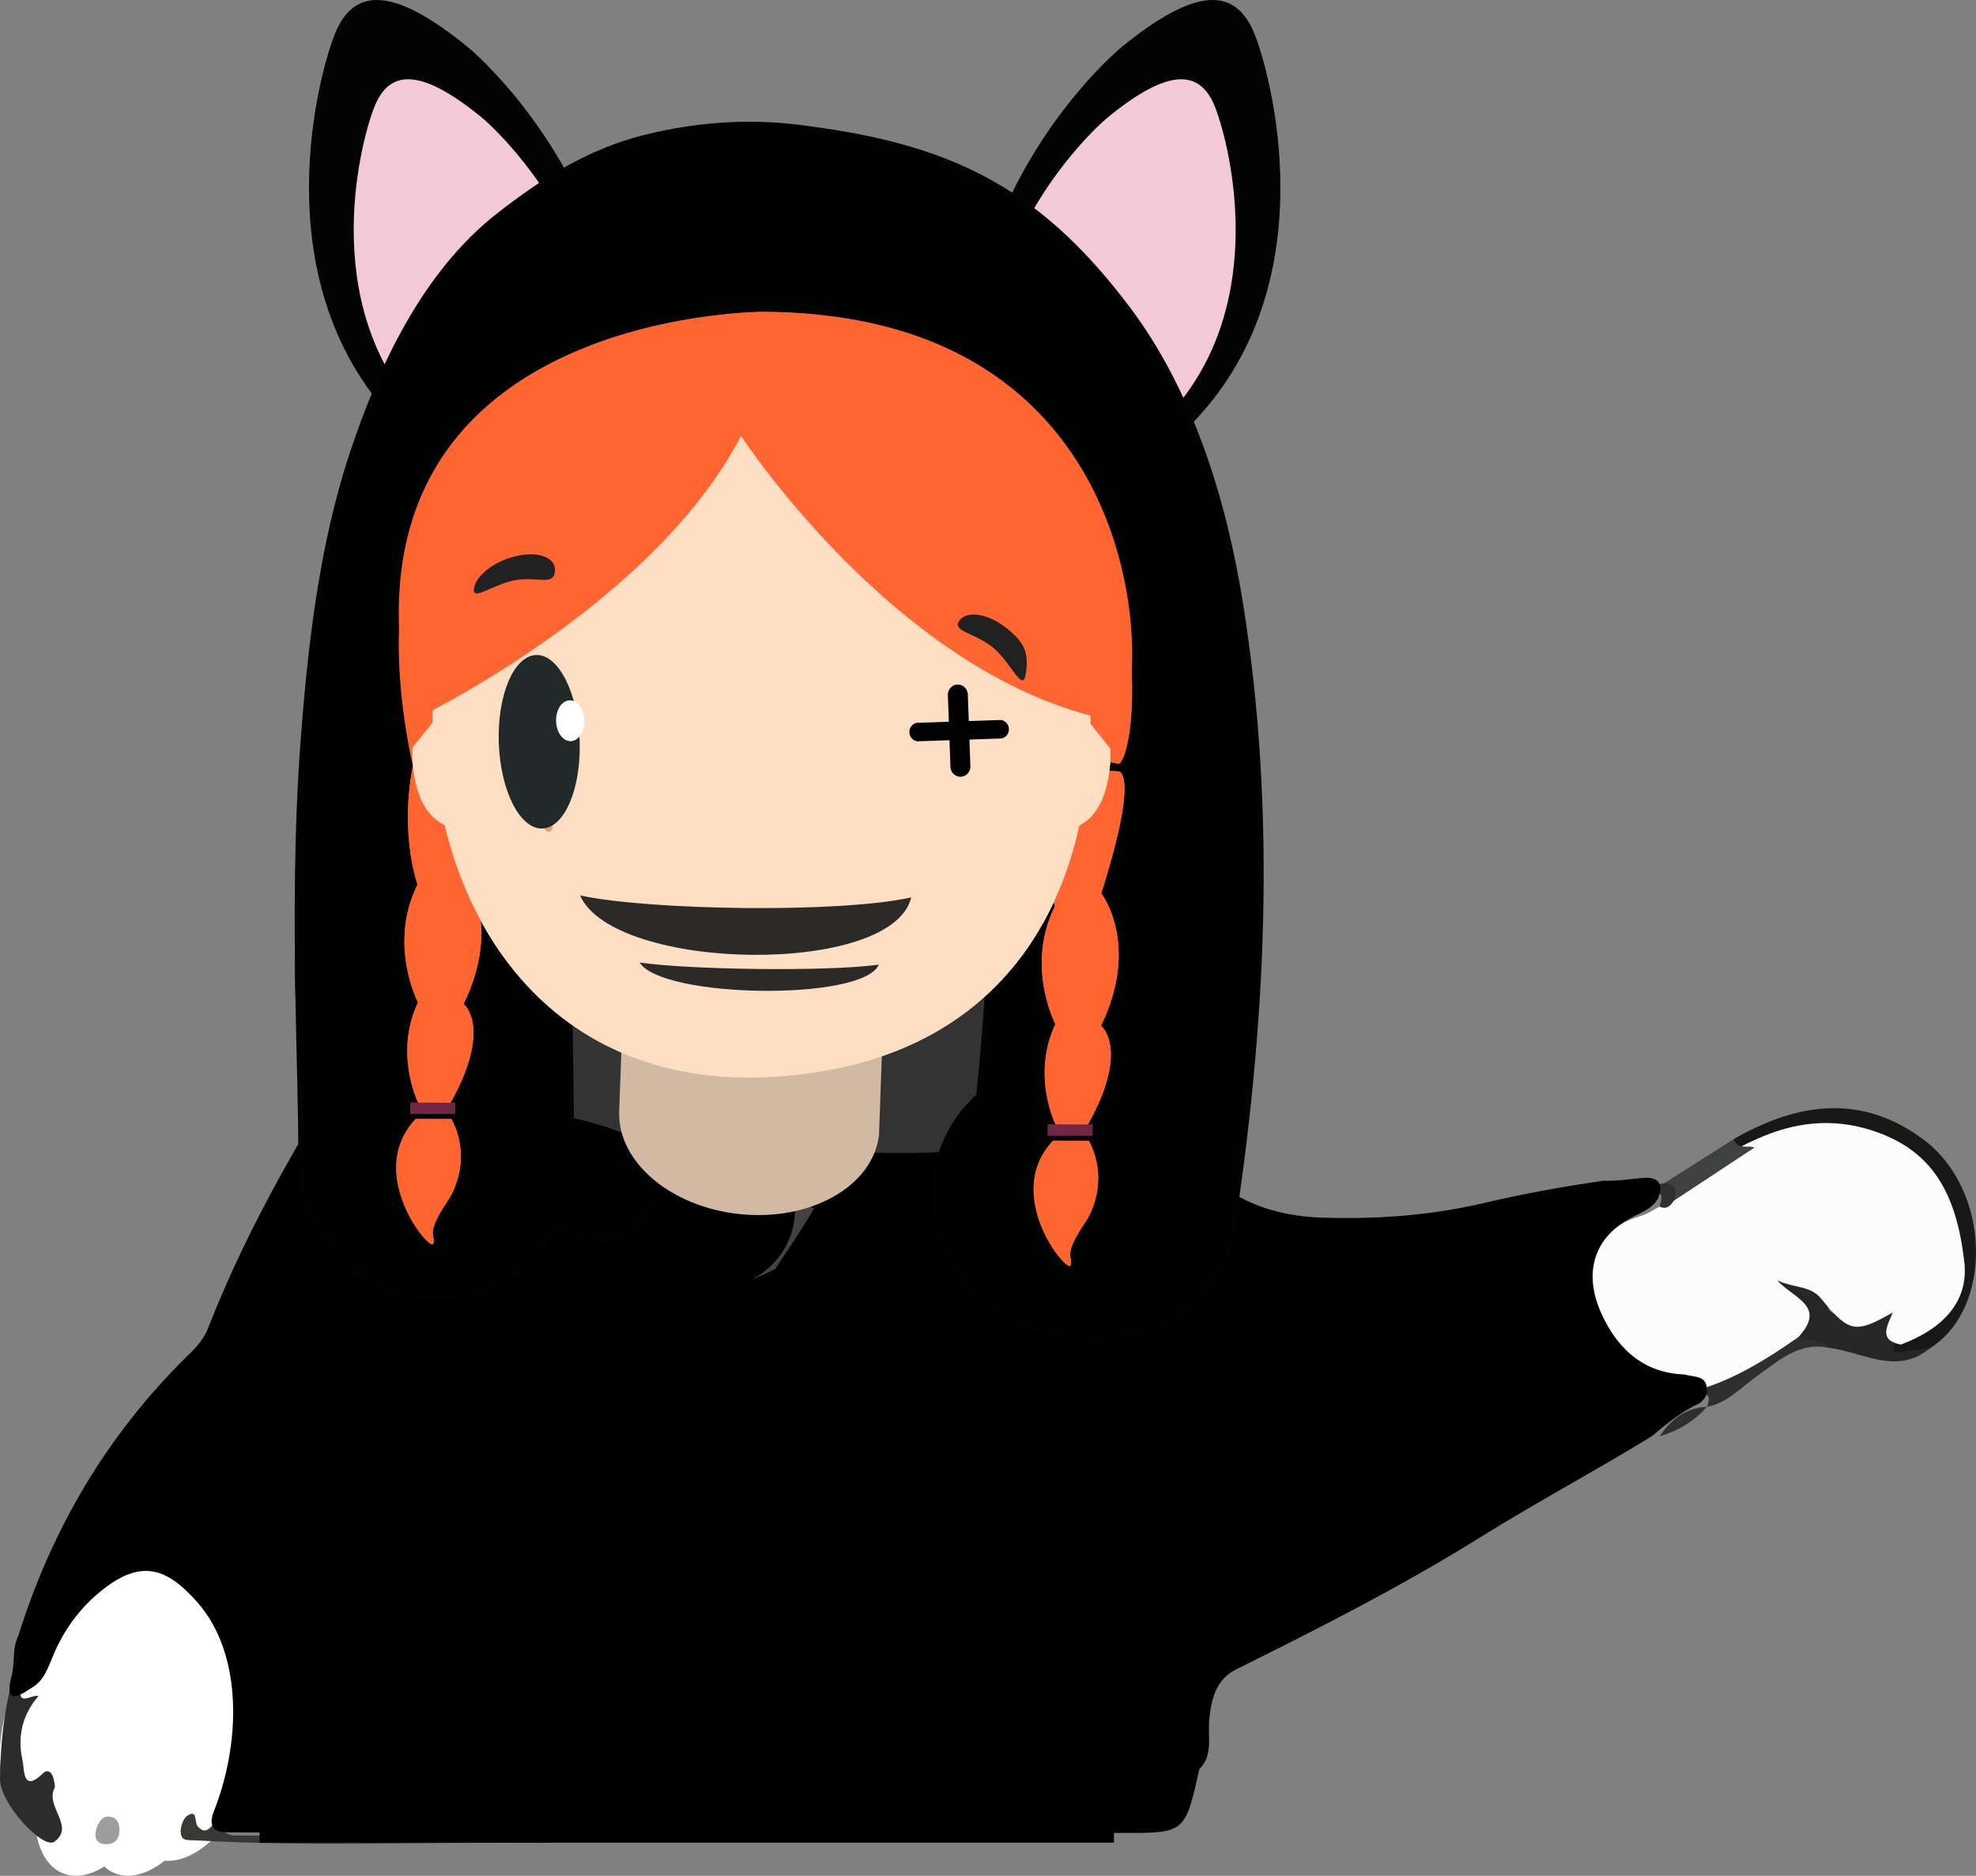 <?xml version="1.0" encoding="UTF-8" standalone="no"?>
<!DOCTYPE svg PUBLIC "-//W3C//DTD SVG 1.1//EN" "http://www.w3.org/Graphics/SVG/1.1/DTD/svg11.dtd">
<svg xmlns:dc="http://purl.org/dc/elements/1.1/" xmlns:xl="http://www.w3.org/1999/xlink" version="1.1" xmlns="http://www.w3.org/2000/svg" viewBox="303 468 227.964 216.357" width="227.964" height="216.357">
  <rect x="303" y="468" width="227.964" height="216.357" fill="#808080" stroke="none"/>
  <defs/>
  <g id="Canvas_1" fill-opacity="1" stroke-dasharray="none" stroke="none" stroke-opacity="1" fill="none">
    <title>Canvas 1</title>
    <g id="Canvas_1: Layer 1">
      <title>Layer 1</title>
      <g id="Group_965">
        <g id="Graphic_979">
          <path d="M 498.269 628.494 C 502.149 626.143 506.03 623.792 509.91 621.441 C 511.368 621.848 513.504 620.619 513.953 623.46 C 510.55 622.753 508.164 624.959 505.579 626.812 C 503.782 628.1 502.185 629.875 499.919 630.269 C 500.811 628.06 498.801 629.105 498.269 628.494 Z" fill="#2e2f2d"/>
        </g>
        <g id="Graphic_978">
          <path d="M 521.742 622.502 C 525.23 620.831 528.709 619.168 528.769 614.044 C 528.847 607.41 524.282 600.927 518.376 599.268 C 513.933 598.02 509.653 598.879 505.409 600.36 C 504.383 600.709 503.216 601.485 502.992 599.399 C 510.337 595.176 517.771 594.068 524.973 599.495 C 532.676 605.297 532.983 618.845 525.711 623.472 C 524.537 624.038 523.194 624.442 522.04 624.486 C 520.028 624.56 520.92 623.365 521.742 622.502 Z" fill="#181817"/>
        </g>
        <g id="Graphic_977">
          <path d="M 521.742 622.502 C 521.694 623.129 520.825 624.199 522.407 623.938 C 523.504 623.756 524.609 623.625 525.711 623.472 C 521.789 626.737 517.872 623.898 513.953 623.46 C 513.008 621.815 510.729 623.391 509.91 621.441 C 510.669 620.231 512.048 618.996 509.513 618.183 C 508.549 617.873 507.695 617.143 506.791 616.606 C 505.918 616.087 505.905 615.183 506.299 614.46 C 506.74 613.651 507.303 614.233 507.895 614.569 C 509.974 615.751 512.247 616.05 514.495 615.83 C 515.067 617.207 512.668 618.736 514.721 619.561 C 517.832 620.811 520.565 619.469 522.843 617.029 C 524.089 619.553 519.798 620.062 521.742 622.502 Z" fill="#252625"/>
        </g>
        <g id="Graphic_976">
          <path d="M 498.269 628.494 C 491.943 628.032 486.928 623.182 486.539 617.148 C 486.221 612.225 488.013 609.533 492.411 608.213 C 493.129 607.996 493.783 607.521 494.467 607.165 C 495.088 606.754 495.637 606.246 496.119 605.648 C 499.11 603.142 502.227 600.868 505.756 599.346 C 509.954 597.463 514.217 596.939 518.654 598.291 C 525.955 600.515 528.697 605.647 529.615 613.54 C 530.13 617.954 527.385 621.177 522.304 623.086 C 519.648 622.584 520.752 620.909 521.36 619.389 C 517.018 621.858 516.338 621.731 513.073 617.763 C 511.834 616.257 510.018 616.598 508.032 615.68 C 509.912 617.77 513.773 618.63 510.479 622.223 C 506.657 624.894 502.73 627.321 498.269 628.494 Z" fill="#fcfcfc"/>
        </g>
        <g id="Graphic_975">
          <path d="M 496.095 606.506 C 495.69 607.137 495.21 607.544 494.466 607.166 C 494.637 606.407 495.108 605.349 493.704 605.722 C 492.112 606.146 490.564 606.781 488.896 606.234 C 490.763 604.96 492.905 604.841 494.99 604.484 C 495.615 604.216 496.368 604.028 496.742 604.694 C 497.127 605.382 496.515 605.979 496.095 606.506 Z" fill="#2f302f"/>
        </g>
        <g id="Graphic_974">
          <path d="M 499.915 630.272 C 498.4 631.99 496.549 633.058 494.464 633.673 C 495.82 631.649 497.557 630.361 499.915 630.272 Z" fill="#2e2f2d"/>
        </g>
        <g id="Graphic_973">
          <path d="M 502.992 599.399 C 503.484 600.673 504.602 600.043 505.409 600.36 C 502.305 602.409 499.2 604.457 496.095 606.506 C 496.553 605.288 496.303 604.536 494.99 604.485 C 497.658 602.789 500.325 601.095 502.992 599.399 Z" fill="#3f4140"/>
        </g>
        <g id="Group_966">
          <g id="Graphic_972">
            <path d="M 311.892 654.101 C 311.185 654.408 310.455 654.858 309.717 655.458 C 305.389 658.974 302.425 666.313 303.094 671.848 C 303.479 675.024 304.976 676.917 307 677.289 C 307.002 677.821 307.033 678.342 307.094 678.848 C 307.707 683.908 311.144 685.71 315.035 683.297 C 316.737 684.866 319.314 684.738 322.01 682.609 C 323.442 682.751 325.109 682.167 326.818 680.777 C 331.146 677.26 334.11 669.922 333.441 664.386 C 333.114 661.685 331.982 659.913 330.406 659.214 C 330.486 658.214 330.476 657.238 330.364 656.313 C 329.852 652.082 327.365 650.129 324.29 651.013 C 322.95 647.219 319.435 646.435 315.717 649.458 C 314.258 650.643 312.954 652.263 311.892 654.101 Z" fill="white"/>
          </g>
          <g id="Graphic_971">
            <path d="M 305.899 657.646 C 305.83 659.141 306.07 660.755 305.632 662.104 C 304.636 665.168 306.697 663.355 307.439 663.63 C 305.618 665.718 304.984 668.217 305.587 670.989 C 305.841 672.158 305.583 674.844 307.965 672.537 C 308.582 671.94 309.118 672.555 309.23 673.405 C 309.267 673.685 309.404 674.041 309.299 674.235 C 308.161 676.35 311.695 678.649 309.289 680.418 C 307.973 681.385 302.957 676.003 303 673.18 C 303.081 667.856 303.723 662.55 305.899 657.646 Z" fill="#2b2c2b"/>
          </g>
          <g id="Graphic_970">
            <path d="M 328.397 678.032 C 328.573 679.868 329.806 679.715 330.985 679.714 C 342.004 679.711 353.024 679.693 364.044 679.75 C 365.677 679.758 366.864 679.549 366.681 677.337 C 368.337 679.164 368.664 680.598 365.675 680.566 C 352.288 680.422 338.897 681.039 325.511 680.27 C 324.658 680.221 323.904 680.415 323.845 679.327 C 323.811 678.707 324.127 677.779 324.566 677.467 C 325.815 676.58 325.417 678.205 325.801 678.649 C 327.012 680.053 327.483 677.965 328.397 678.032 Z" fill="#383835"/>
          </g>
          <g id="Graphic_969">
            <path d="M 315.248 677.529 C 316.367 677.482 316.693 678.054 316.76 678.795 C 316.862 679.937 316.435 680.686 315.296 680.722 C 314.579 680.744 313.969 680.414 314.014 679.585 C 314.069 678.572 314.567 677.769 315.248 677.529 Z" fill="#9e9e9d"/>
          </g>
          <g id="Graphic_968">
            <path d="M 433.444 601.411 C 433.411 601.379 433.38 601.344 433.347 601.312 C 433.387 601.152 433.407 600.985 433.444 600.824 C 433.489 600.899 433.527 600.964 433.577 601.049 C 433.529 601.169 433.49 601.291 433.444 601.411 M 431.508 679.413 C 431.869 679.415 432.23 679.415 432.59 679.416 C 439.719 679.429 439.719 679.406 441.362 672.054 C 442.973 670.486 442.326 668.348 442.504 666.436 C 442.74 663.919 443.277 661.708 445.641 660.535 C 455.173 655.803 464.648 651.003 473.78 645.31 C 480.282 641.256 487.053 637.659 493.6 633.637 C 495.318 632.165 497.073 630.766 499.096 629.839 C 499.401 629.592 499.655 629.292 499.849 628.935 C 500.275 626.546 498.521 626.891 497.333 626.536 C 492.887 626.381 489.803 623.903 487.823 619.675 C 485.532 614.782 486.914 610.559 491.485 608.305 C 492.548 607.781 493.645 607.343 494.304 606.194 C 495.098 604.068 493.789 603.745 492.445 603.872 C 490.955 604.013 489.475 604.243 487.976 604.189 C 483.385 604.85 478.79 605.681 474.292 606.738 C 468.036 608.208 461.827 608.652 455.48 608.443 C 447.607 608.183 441.567 604.716 437.567 597.138 C 437.044 596.147 436.755 595.095 437.4 594.396 C 439.49 592.127 439.617 589.042 440.579 586.292 C 441.004 585.076 441.344 583.843 441.639 582.602 C 410.744 583.466 379.849 584.304 348.938 584.321 C 348.278 584.322 347.626 584.286 346.981 584.221 C 346.608 584.944 346.18 585.671 345.705 586.417 C 338.661 597.468 331.871 608.717 327.008 621.187 C 326.407 622.727 325.364 623.659 324.309 624.706 C 315.403 633.548 309.011 644.221 305.112 656.69 C 304.394 658.108 304.744 659.732 304.35 661.246 C 303.458 664.68 305.093 663.718 306.653 662.675 C 308.171 661.821 308.616 660.115 309.281 658.606 C 310.602 655.607 312.512 653.161 314.976 651.258 C 319.237 647.966 322.151 648.703 325.764 652.806 C 331.141 658.912 330.737 669.32 327.61 677.076 C 326.992 678.907 327.895 679.35 329.316 679.352 C 330.526 679.353 331.735 679.354 332.944 679.355 L 332.944 680.533 L 431.508 680.533 Z" fill="black"/>
          </g>
          <g id="Graphic_967">
            <path d="M 389.715 615.545 C 390.663 615.232 391.59 614.832 392.478 614.349 C 392.595 614.132 392.721 613.918 392.864 613.71 C 394.28 611.642 395.642 609.533 396.934 607.383 C 396.075 607.095 395.282 606.68 394.575 606.159 C 395.273 609.98 393.166 613.878 389.715 615.545 Z" fill="#444241"/>
          </g>
        </g>
      </g>
      <g id="Graphic_964">
        <path d="M 418.175 493.78 C 423.516 480.694 432.329 473.483 432.329 473.483 C 441.144 466.273 445.683 466.539 447.82 472.148 C 449.957 477.756 456.1 502.059 439.541 517.817 Z" fill="#030303"/>
      </g>
      <g id="Graphic_963">
        <path d="M 419.425 497.846 C 423.714 487.337 430.791 481.548 430.791 481.548 C 437.868 475.757 441.514 475.971 443.229 480.474 C 444.946 484.978 449.878 504.493 436.582 517.146 Z" fill="#f4c9d7"/>
      </g>
      <g id="Graphic_962">
        <path d="M 371.186 493.78 C 365.845 480.694 357.032 473.483 357.032 473.483 C 348.218 466.273 343.679 466.539 341.541 472.148 C 339.405 477.756 333.262 502.059 349.821 517.817 Z" fill="#030303"/>
      </g>
      <g id="Graphic_961">
        <path d="M 369.937 497.846 C 365.647 487.337 358.57 481.548 358.57 481.548 C 351.493 475.757 347.848 475.971 346.132 480.474 C 344.415 484.978 339.483 504.493 352.779 517.146 Z" fill="#f4c9d7"/>
      </g>
      <g id="Graphic_960">
        <path d="M 437.304 575.124 C 437.051 573.497 436.309 571.902 435.507 570.362 C 434.729 568.231 434.237 565.97 433.527 563.839 C 432.807 561.683 432.055 559.535 431.307 557.386 C 433.156 555.502 434.533 553.252 435.2 550.711 C 436.614 545.341 437.422 539.701 436.62 534.215 C 436.824 532.518 437.017 530.823 437.119 529.135 C 437.696 519.639 435.249 510.959 428.116 503.668 C 421.357 496.76 410.429 495.031 400.763 493.97 C 399.9 493.875 399.036 493.808 398.171 493.753 C 392.45 491.871 386.222 491.047 380.214 490.95 C 374.172 490.852 368.685 493.333 364.961 497.162 C 362.135 498.228 359.498 499.779 357.234 501.813 C 348.719 509.463 347.097 520.726 345.633 530.986 C 344.471 537.716 342.427 544.353 340.909 551.023 C 338.552 561.392 336.619 572.081 337.064 582.681 C 337.468 592.317 345.937 600.375 357.242 600.375 C 361.229 600.375 365.104 599.255 368.375 597.351 C 371.092 598.557 374.146 599.253 377.356 599.286 C 386.164 599.376 394.938 600.783 403.762 600.966 C 409.336 601.08 415.541 600.989 420.818 599.396 C 426.75 597.605 431.445 594.827 434.866 590.123 C 438.296 585.407 438.124 580.386 437.304 575.124 Z" fill="#333"/>
      </g>
      <g id="Graphic_959">
        <path d="M 446.38 537.454 C 444.474 525.611 440.624 513.078 433.324 503.407 C 428.887 497.528 423.961 492.46 417.446 488.815 C 410.483 484.92 402.923 483.367 395.113 482.389 C 389.191 481.646 383.106 482.114 377.315 483.566 C 370.792 485.202 365.53 488.566 360.33 492.629 C 351.77 499.314 346.656 510.246 343.339 520.291 C 339.811 530.97 338.5 542.468 337.667 553.632 C 336.922 563.631 336.921 573.674 337.094 583.695 C 337.201 589.836 337.426 595.976 337.417 602.12 C 337.404 610.789 344.662 618.025 353.323 618.025 C 359.212 618.025 364.422 614.691 367.17 609.841 C 368.378 610.154 369.575 610.509 370.75 610.957 C 374.061 612.215 377.864 609.589 378.735 606.422 C 379.742 602.764 377.505 599.693 374.202 598.436 C 372.569 597.815 370.896 597.364 369.206 596.972 C 369.067 580.218 368.289 563.508 370.1 546.786 C 370.139 546.429 370.206 545.876 370.276 545.325 C 370.387 544.573 370.495 543.819 370.618 543.069 C 371.037 540.502 371.553 537.951 372.147 535.419 C 372.676 533.171 373.306 530.946 374.013 528.748 C 374.355 527.685 374.734 526.634 375.127 525.589 C 375.14 525.549 375.157 525.51 375.172 525.471 C 375.185 525.444 375.198 525.416 375.209 525.391 C 376.081 523.502 377.091 521.681 378.204 519.925 C 378.34 519.71 378.487 519.504 378.628 519.293 C 379.06 518.765 379.616 518.093 379.982 517.708 C 380.495 517.168 381.04 516.663 381.595 516.169 C 382.358 515.659 383.156 515.207 383.966 514.78 C 384.886 514.466 385.828 514.219 386.773 513.999 C 386.905 513.969 387.036 513.944 387.168 513.917 C 389.189 513.77 391.221 513.827 393.238 514.001 C 393.545 514.058 393.853 514.116 394.159 514.176 C 395.553 514.444 396.932 514.793 398.303 515.16 C 398.808 515.296 399.306 515.452 399.804 515.61 C 400.552 515.948 401.803 516.511 402.417 516.871 C 402.809 517.1 403.423 517.528 403.949 517.903 C 404.375 518.29 404.792 518.688 405.202 519.091 C 405.842 519.718 406.438 520.388 407.021 521.069 C 407.339 521.53 407.649 521.995 407.952 522.465 C 409.165 524.344 410.197 526.334 411.138 528.361 C 411.302 528.793 411.468 529.225 411.627 529.659 C 412.17 531.146 412.643 532.659 413.093 534.179 C 413.889 536.873 414.517 539.615 415.068 542.368 C 415.351 543.782 415.592 545.203 415.821 546.627 C 415.855 546.845 415.886 547.063 415.919 547.281 C 415.963 547.623 416.006 547.955 416.034 548.197 C 416.741 554.323 417.017 560.495 417.068 566.658 C 417.141 575.877 416.603 585.104 415.626 594.273 C 414.477 595.315 413.459 596.553 412.619 597.986 C 408.365 605.249 410.688 615.665 418.325 619.748 C 423.59 622.562 428.23 623.586 434.116 622.266 C 438.99 621.174 444.427 616.265 445.224 611.158 C 449.046 586.708 450.326 561.975 446.38 537.454 Z" fill="#000302"/>
      </g>
      <g id="Graphic_958">
        <path d="M 404.41 598.811 L 404.776 588.622 L 374.799 586.003 L 374.423 596.46 C 374.426 596.46 374.429 596.46 374.431 596.461 C 374.406 602.113 380.413 607.204 388.313 608.035 C 396.459 608.891 403.578 604.897 404.389 599.078 C 404.392 599.079 404.396 599.079 404.4 599.079 L 404.404 598.959 C 404.41 598.91 404.416 598.861 404.421 598.812 Z" fill="#d2b9a4"/>
      </g>
      <g id="Graphic_957">
        <path d="M 428.803 551.144 C 428.766 572.142 418.501 590.655 392.125 592.196 C 365.187 593.773 352.865 572.01 352.901 551.012 C 352.938 530.014 369.958 513.02 390.918 513.057 C 411.878 513.094 428.84 530.146 428.803 551.144 Z" fill="#ffddaf"/>
      </g>
      <g id="Graphic_956">
        <path d="M 423.855 563.683 C 431.77 564.831 431.101 554.356 431.101 554.356 L 427.515 549.864 Z" fill="#ffddaf"/>
      </g>
      <g id="Graphic_955">
        <path d="M 357.806 563.569 C 349.888 564.689 350.594 554.216 350.594 554.216 L 354.193 549.736 Z" fill="#ffddaf"/>
      </g>
      <g id="Graphic_954">
        <path d="M 388.395 528.649 C 378.092 550.462 350.548 555.99 350.548 555.99 C 339.558 503.885 390.935 503.973 390.935 503.973 C 437.319 504.054 435.475 553.547 432.099 556.13 C 407.2 551.394 388.395 528.649 388.395 528.649 Z" fill="#ff6530"/>
      </g>
      <g id="Graphic_953">
        <path d="M 417.373 563.433 C 417.373 563.763 417.152 564.032 416.881 564.031 C 416.608 564.029 416.389 563.762 416.389 563.431 C 416.391 563.101 416.611 562.832 416.882 562.833 C 417.153 562.833 417.373 563.102 417.373 563.433 Z" fill="#dca380"/>
      </g>
      <g id="Graphic_952">
        <path d="M 365.79 563.343 C 365.79 563.674 366.009 563.943 366.28 563.943 C 366.551 563.944 366.772 563.675 366.773 563.344 C 366.773 563.014 366.554 562.746 366.281 562.745 C 366.01 562.745 365.79 563.012 365.79 563.343 Z" fill="#dca380"/>
      </g>
      <g id="Group_945">
        <g id="Graphic_951">
          <path d="M 351.172 554.086 C 348.666 563.121 351.172 570.026 351.172 570.026 C 347.73 576.929 351.226 583.626 351.226 583.626 C 348.431 589.534 351.241 595.185 351.241 595.185 L 354.834 595.45 C 359.925 586.523 356.489 583.797 356.489 583.797 C 361.065 574.378 356.514 568.532 356.514 568.532 C 360.951 554.553 358.54 554.474 358.54 554.474 Z" fill="#ff6530"/>
        </g>
        <g id="Graphic_950">
          <path d="M 350.341 595.183 L 355.505 595.192 L 355.502 596.48 L 350.339 596.472 Z" fill="#722645"/>
        </g>
        <g id="Graphic_949">
          <path d="M 355.089 597.073 C 357.662 602.018 354.815 606.247 354.815 606.247 C 351.968 610.477 353.259 610.244 352.998 611.42 C 352.738 612.596 345.009 603.36 350.958 597.066 Z" fill="#ff6530"/>
        </g>
        <g id="Graphic_948">
          <path d="M 351.172 554.086 C 348.666 563.121 351.172 570.026 351.172 570.026 C 347.73 576.929 351.226 583.626 351.226 583.626 C 348.431 589.534 351.241 595.185 351.241 595.185 L 354.834 595.45 C 359.925 586.523 356.489 583.797 356.489 583.797 C 361.065 574.378 356.514 568.532 356.514 568.532 C 360.951 554.553 358.54 554.474 358.54 554.474 Z" fill="#ff6530"/>
        </g>
        <g id="Graphic_947">
          <path d="M 350.341 595.183 L 355.505 595.192 L 355.502 596.48 L 350.339 596.472 Z" fill="#722645"/>
        </g>
        <g id="Graphic_946">
          <path d="M 355.089 597.073 C 357.662 602.018 354.815 606.247 354.815 606.247 C 351.968 610.477 353.259 610.244 352.998 611.42 C 352.738 612.596 345.009 603.36 350.958 597.066 Z" fill="#ff6530"/>
        </g>
      </g>
      <g id="Group_938">
        <g id="Graphic_944">
          <path d="M 424.703 556.591 C 422.197 565.625 424.703 572.53 424.703 572.53 C 421.261 579.434 424.757 586.13 424.757 586.13 C 421.963 592.038 424.772 597.689 424.772 597.689 L 428.365 597.954 C 433.456 589.027 430.019 586.302 430.019 586.302 C 434.596 576.883 430.045 571.036 430.045 571.036 C 434.482 557.057 432.071 556.978 432.071 556.978 Z" fill="#ff6530"/>
        </g>
        <g id="Graphic_943">
          <path d="M 423.872 597.687 L 429.036 597.696 L 429.033 598.985 L 423.87 598.976 Z" fill="#722645"/>
        </g>
        <g id="Graphic_942">
          <path d="M 428.62 599.578 C 431.193 604.522 428.346 608.752 428.346 608.752 C 425.499 612.981 426.79 612.748 426.529 613.924 C 426.269 615.1 418.539 605.864 424.489 599.57 Z" fill="#ff6530"/>
        </g>
        <g id="Graphic_941">
          <path d="M 424.703 556.591 C 422.197 565.625 424.703 572.53 424.703 572.53 C 421.261 579.434 424.757 586.13 424.757 586.13 C 421.963 592.038 424.772 597.689 424.772 597.689 L 428.365 597.954 C 433.456 589.027 430.019 586.302 430.019 586.302 C 434.596 576.883 430.045 571.036 430.045 571.036 C 434.482 557.057 432.071 556.978 432.071 556.978 Z" fill="#ff6530"/>
        </g>
        <g id="Graphic_940">
          <path d="M 423.872 597.687 L 429.036 597.696 L 429.033 598.985 L 423.87 598.976 Z" fill="#722645"/>
        </g>
        <g id="Graphic_939">
          <path d="M 428.62 599.578 C 431.193 604.522 428.346 608.752 428.346 608.752 C 425.499 612.981 426.79 612.748 426.529 613.924 C 426.269 615.1 418.539 605.864 424.489 599.57 Z" fill="#ff6530"/>
        </g>
      </g>
      <g id="Graphic_937">
        <path d="M 428.803 551.144 C 428.766 572.142 418.501 590.655 392.125 592.196 C 365.187 593.773 352.865 572.01 352.901 551.012 C 352.938 530.014 369.958 513.02 390.918 513.057 C 411.878 513.094 428.84 530.146 428.803 551.144 Z" fill="#fcdec3"/>
      </g>
      <g id="Graphic_936">
        <path d="M 423.855 563.683 C 431.77 564.831 431.101 554.356 431.101 554.356 L 427.515 549.864 Z" fill="#fcdec3"/>
      </g>
      <g id="Graphic_935">
        <path d="M 357.806 563.569 C 349.888 564.689 350.594 554.216 350.594 554.216 L 354.193 549.736 Z" fill="#fcdec3"/>
      </g>
      <g id="Graphic_934">
        <path d="M 388.498 518.286 C 378.195 538.058 350.547 551.124 350.547 551.124 C 339.559 503.893 390.934 503.973 390.934 503.973 C 437.319 504.047 435.476 548.909 432.1 551.252 C 407.2 546.958 388.498 518.286 388.498 518.286 Z" fill="#ff6530"/>
      </g>
      <g id="Graphic_933">
        <path d="M 365.79 563.343 C 365.79 563.674 366.009 563.943 366.28 563.943 C 366.551 563.944 366.772 563.675 366.773 563.344 C 366.773 563.014 366.554 562.746 366.281 562.745 C 366.01 562.745 365.79 563.012 365.79 563.343 Z" fill="#dca380"/>
      </g>
      <g id="Graphic_932">
        <path d="M 418.209 551.053 L 414.763 551.17 L 414.649 547.975 C 414.546 547.316 413.95 546.866 413.318 546.97 C 412.795 547.056 412.396 547.502 412.35 548.052 L 412.464 551.248 L 409.017 551.365 C 408.45 551.317 407.954 551.758 407.911 552.348 C 407.868 552.938 408.293 553.457 408.86 553.505 C 408.938 553.511 409.016 553.509 409.093 553.496 L 412.54 553.379 L 412.655 556.575 C 412.757 557.233 413.352 557.684 413.983 557.58 C 414.508 557.494 414.907 557.048 414.953 556.498 L 414.839 553.302 L 418.285 553.184 C 418.853 553.232 419.348 552.793 419.392 552.201 C 419.435 551.611 419.01 551.093 418.442 551.045 C 418.365 551.039 418.287 551.042 418.209 551.053 Z" fill="#000100"/>
      </g>
      <g id="Graphic_931">
        <path d="M 413.669 539.594 C 414.556 538.378 416.994 538.759 419.114 540.445 C 421.234 542.131 421.705 543.326 421.347 545.699 C 420.989 548.074 419.628 544.332 417.507 542.647 C 415.387 540.962 412.782 540.811 413.669 539.594 Z" fill="#212121"/>
      </g>
      <g id="Graphic_930">
        <path d="M 364.849 543.55 C 367.424 543.463 369.671 547.872 369.869 553.398 C 370.066 558.926 368.14 563.476 365.565 563.564 C 362.991 563.651 360.743 559.241 360.545 553.715 C 360.347 548.188 362.275 543.638 364.849 543.55 Z" fill="#222929"/>
      </g>
      <g id="Graphic_929">
        <path d="M 370.411 551.102 C 370.44 552.402 369.733 553.471 368.833 553.488 C 367.933 553.506 367.181 552.464 367.153 551.164 C 367.124 549.862 367.829 548.794 368.729 548.778 C 369.63 548.76 370.381 549.802 370.411 551.102 Z" fill="white"/>
      </g>
      <g id="Graphic_928">
        <path d="M 357.678 535.853 C 357.944 534.275 360.248 532.587 362.825 532.082 C 365.401 531.576 367.274 532.446 367.009 534.023 C 366.743 535.601 364.92 534.432 362.343 534.938 C 359.766 535.444 357.412 537.431 357.678 535.853 Z" fill="#212121"/>
      </g>
      <g id="Group_925">
        <g id="Graphic_927">
          <path d="M 369.917 571.28 C 377.762 572.994 399.82 573.363 408.121 571.511 C 405.986 580.641 373.812 580.117 369.917 571.28 Z" fill="#2b2a29"/>
        </g>
        <g id="Graphic_926">
          <path d="M 376.795 579.021 C 382.411 579.847 398.335 580.098 404.387 579.264 C 402.572 583.511 379.344 583.152 376.795 579.021 Z" fill="#2b2a29"/>
        </g>
      </g>
    </g>
  </g>
</svg>
